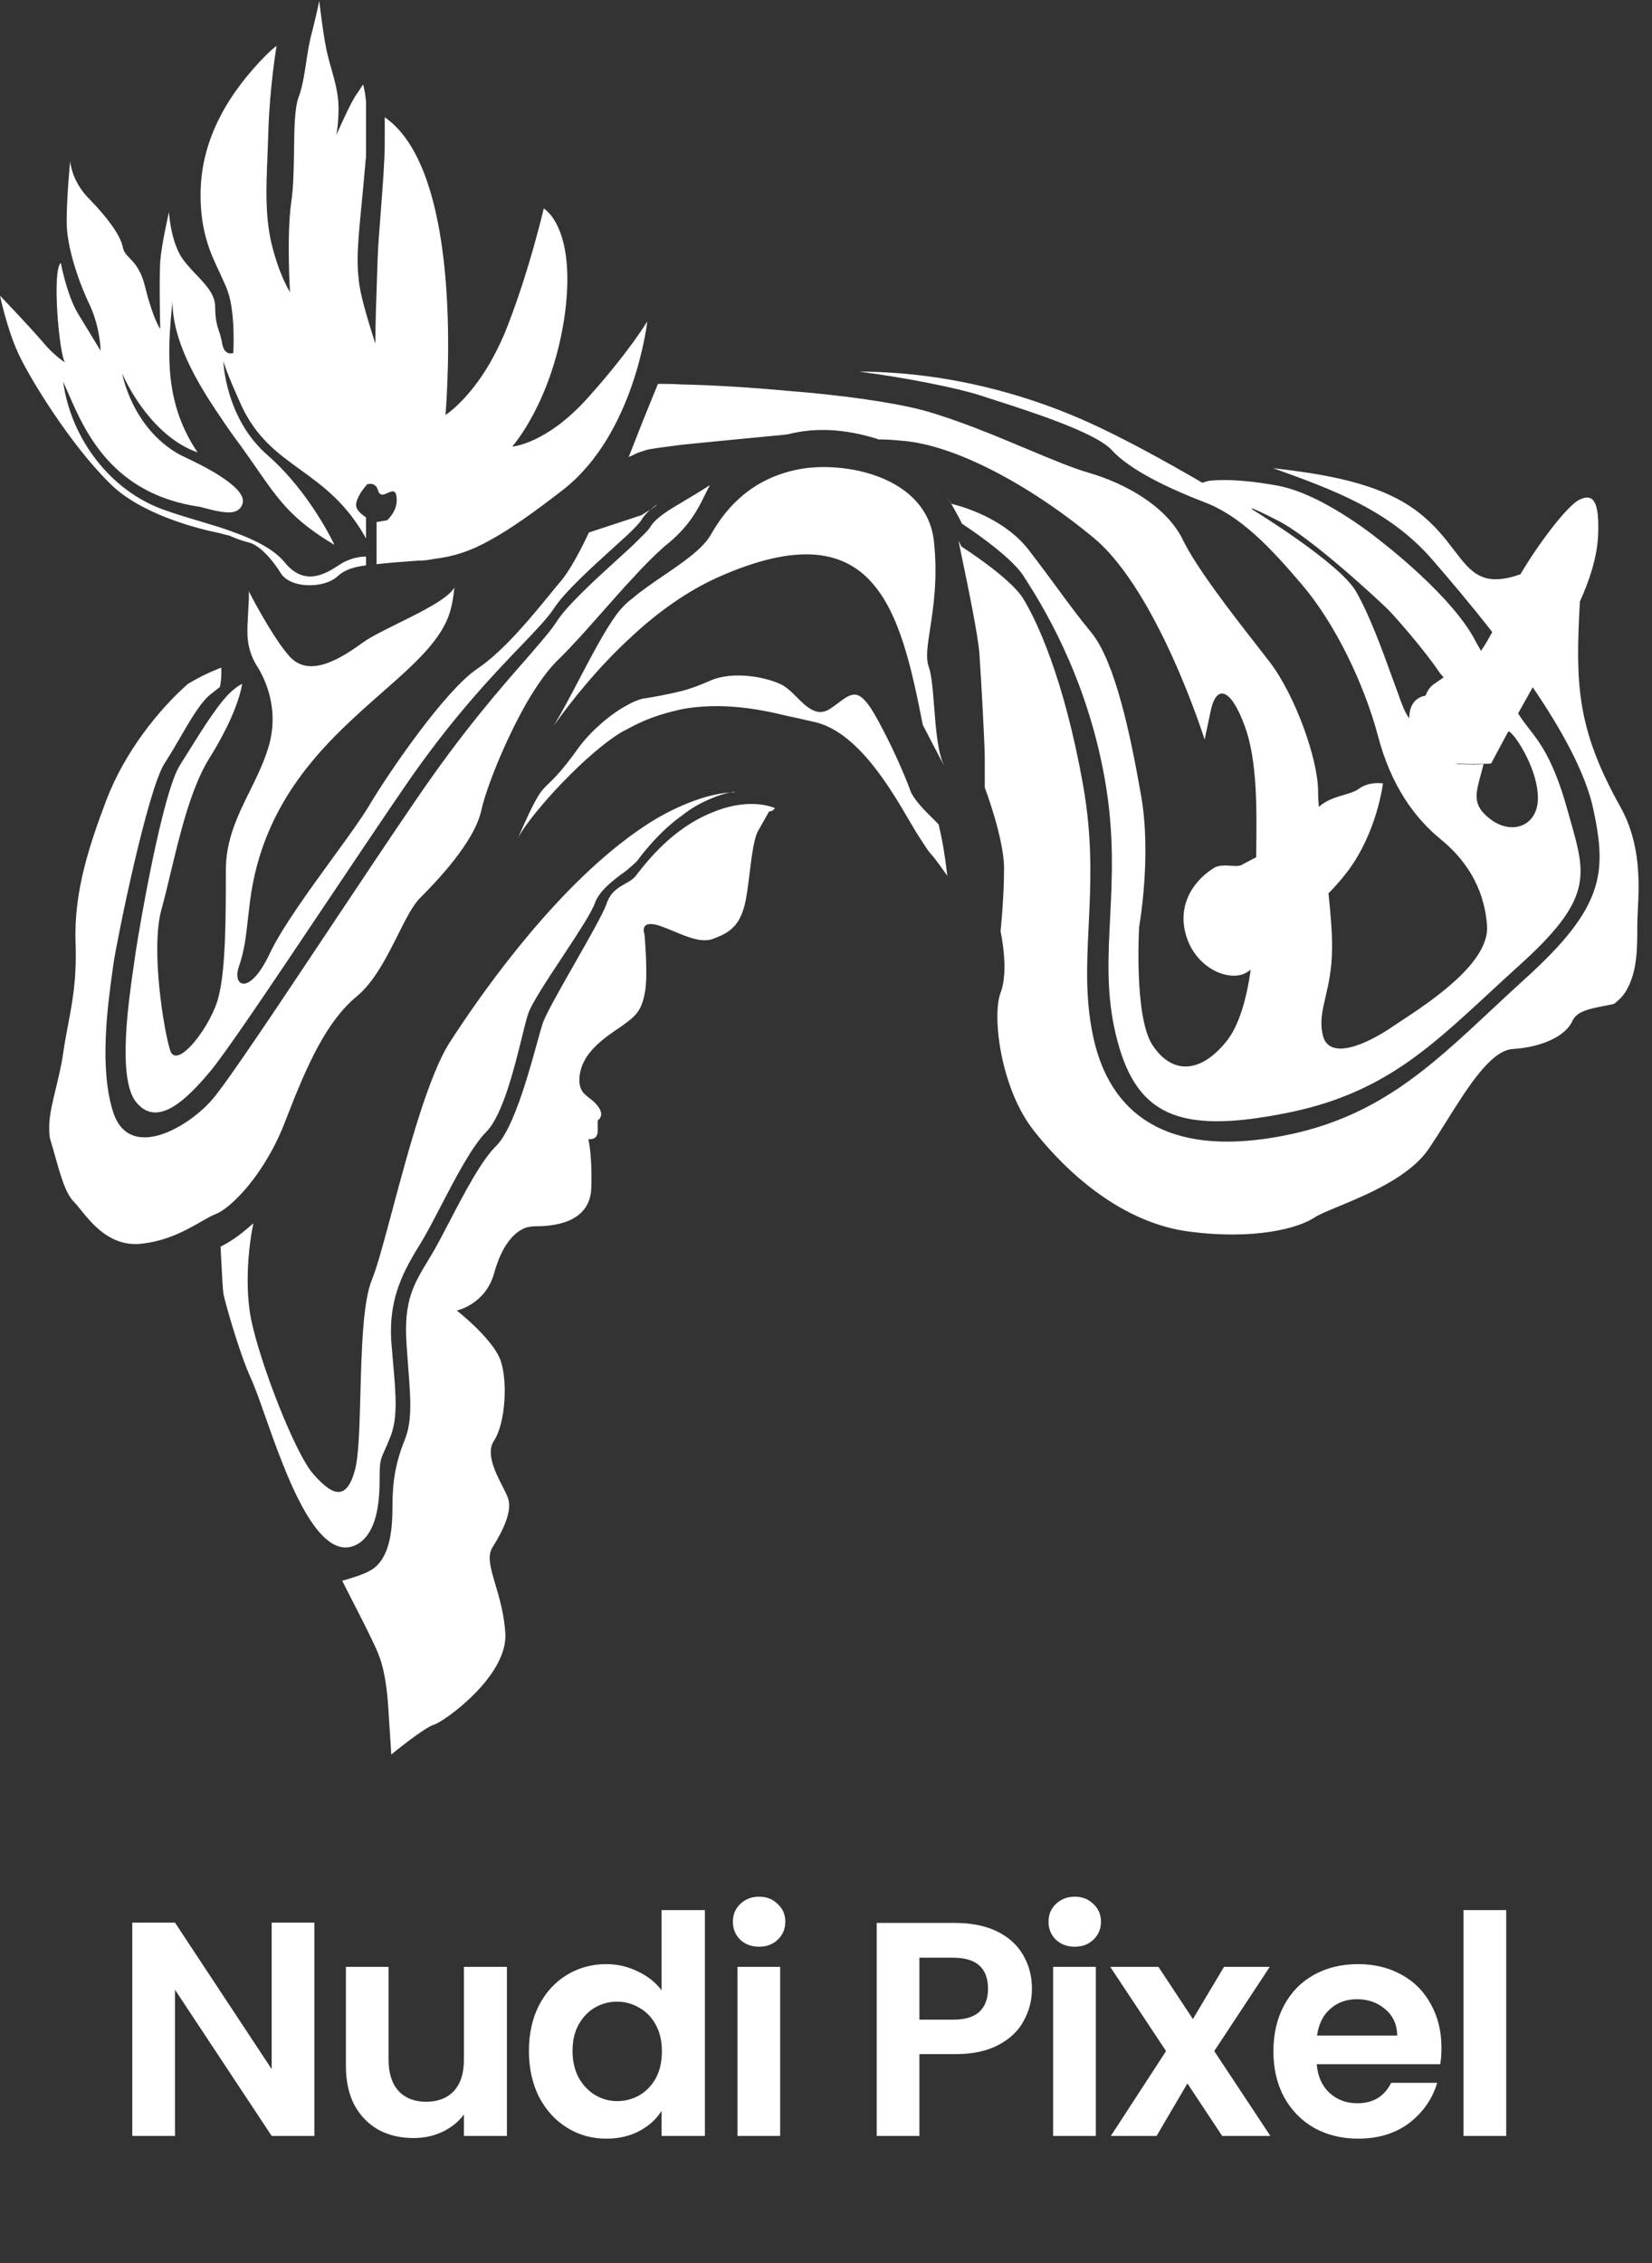 <svg width="65" height="89" viewBox="0 0 65 89" fill="none" xmlns="http://www.w3.org/2000/svg">
<rect x="0" y="0" width="65" height="89" fill="#333333" stroke="none"/>
<path fill-rule="evenodd" clip-rule="evenodd" d="M14.77 13.515C14.77 13.515 14.586 12.963 14.402 12.318C14.264 11.835 14.126 11.283 14.103 10.869C14.019 10.185 14.105 9.294 14.229 8.014C14.276 7.529 14.328 6.989 14.379 6.383C14.379 6.348 14.384 6.308 14.39 6.268C14.396 6.228 14.402 6.187 14.402 6.153V3.99C14.356 3.53 14.287 3.323 14.287 3.323L14.057 3.668C13.804 3.99 13.228 5.325 13.228 5.325C13.228 5.325 13.32 4.956 13.32 4.243C13.32 3.698 13.169 3.165 13.034 2.691C12.987 2.526 12.942 2.368 12.906 2.219C12.745 1.644 12.561 0.033 12.561 0.033C12.561 0.033 12.515 0.309 12.285 1.23C12.169 1.643 12.106 2.061 12.045 2.466C11.973 2.94 11.905 3.397 11.756 3.806C11.591 4.226 11.58 5.039 11.569 5.912C11.559 6.618 11.55 7.363 11.457 7.97C11.273 9.305 11.411 11.49 11.411 11.49C11.411 11.49 10.951 10.777 10.652 9.443C10.432 8.383 10.474 7.353 10.524 6.132C10.537 5.816 10.55 5.486 10.56 5.141C10.606 3.461 10.882 1.805 10.882 1.805C10.882 1.805 10.468 2.081 9.639 3.093C9.317 3.507 8.949 4.013 8.65 4.611C8.213 5.463 7.891 6.475 7.891 7.671C7.891 9.144 8.305 10.018 8.65 10.731C8.692 10.832 8.737 10.93 8.781 11.024C8.857 11.189 8.928 11.344 8.972 11.49C9.271 12.364 9.179 13.883 9.179 13.883C9.179 13.883 8.834 14.021 8.742 13.515C8.725 13.395 8.695 13.288 8.672 13.203C8.664 13.174 8.656 13.147 8.65 13.124C8.644 13.104 8.637 13.084 8.63 13.065C8.545 12.813 8.466 12.578 8.466 12.065C8.466 11.584 8.097 11.195 7.715 10.794C7.494 10.562 7.269 10.325 7.109 10.064C6.695 9.351 6.649 8.338 6.649 8.338C6.649 8.338 6.35 9.627 6.304 10.294C6.258 10.961 6.304 12.94 6.304 12.94C6.304 12.94 6.028 12.548 5.728 11.352C5.561 10.628 5.302 10.359 5.102 10.153C4.972 10.018 4.868 9.909 4.831 9.719C4.739 9.259 4.256 8.591 3.543 7.855C2.807 7.142 2.761 6.337 2.761 6.337C2.761 6.337 2.623 7.717 2.623 8.729C2.623 9.719 3.106 11.122 3.543 12.019C3.957 12.94 3.957 13.791 3.957 13.791C3.957 13.791 3.497 13.031 3.06 12.318C2.623 11.582 2.393 10.34 2.393 10.34C2.032 10.633 2.335 14.005 2.564 14.262C2.438 14.177 2.047 13.896 1.679 13.446C1.15 12.825 0 11.628 0 11.628C0 11.628 0.276 12.94 0.713 13.883C1.15 14.849 2.761 17.472 4.302 18.99C5.498 20.209 7.73 20.785 8.65 20.969C8.88 21.038 9.018 21.061 9.018 21.061C9.018 21.061 9.409 21.245 9.801 21.337C10.169 21.429 10.652 21.912 11.043 22.533C11.411 23.154 12.745 23.154 13.274 22.671C13.55 22.418 13.873 22.303 14.402 22.234V21.889C14.172 21.889 13.873 21.935 13.505 22.119C13.453 22.149 13.394 22.187 13.329 22.229C12.841 22.546 11.995 23.093 11.204 22.119C10.675 21.475 9.685 21.084 8.65 20.738C8.398 20.66 8.143 20.584 7.891 20.508C7.407 20.364 6.934 20.223 6.511 20.071C4.348 19.335 2.784 17.242 2.485 15.01C2.549 15.149 2.616 15.303 2.689 15.47C3.338 16.966 4.411 19.437 7.868 19.933C7.939 19.949 8.019 19.971 8.105 19.994C8.268 20.037 8.454 20.087 8.65 20.117C9.041 20.186 9.432 20.186 9.547 19.795C9.639 19.45 9.179 19.059 8.65 18.714C8.186 18.416 7.663 18.165 7.329 18.005C7.199 17.943 7.098 17.895 7.04 17.863C5.176 16.805 4.808 14.688 4.808 14.688C5.038 15.217 6.028 17.173 7.776 17.794C6.511 15.93 6.557 14.021 6.787 11.858C6.787 13.377 7.707 14.987 8.65 16.367C8.926 16.782 9.202 17.173 9.478 17.541C9.707 17.858 9.906 18.145 10.088 18.408C10.992 19.709 11.495 20.434 13.159 21.429C13.159 21.429 12.216 19.381 10.537 17.909C8.857 16.459 8.788 14.205 8.788 14.205C8.788 14.205 8.903 14.642 9.501 15.953C10.089 17.221 10.931 17.831 11.819 18.473C12.703 19.114 13.633 19.787 14.402 21.176V20.347C14.195 20.209 14.011 20.048 14.011 19.864C14.011 19.588 14.31 19.197 14.402 19.105L14.425 19.059C14.425 19.059 14.655 18.944 14.816 19.151L14.816 19.151C14.839 19.197 14.862 19.243 14.885 19.312C14.952 19.524 15.106 19.455 15.254 19.387C15.411 19.316 15.562 19.247 15.598 19.519C15.69 20.071 15.23 20.462 15.23 20.462L14.816 20.532V22.188C15.23 22.142 15.759 22.096 16.426 22.05C16.656 22.05 16.863 22.027 17.07 21.981C17.853 21.889 18.497 21.682 19.279 21.245C20.038 20.831 20.935 20.209 22.178 19.243C24.984 17.035 25.468 12.64 25.468 12.64C25.468 12.64 24.754 13.837 23.121 15.654C21.488 17.472 20.153 17.564 20.153 17.564C20.153 17.564 21.741 15.792 22.224 12.364C22.684 8.913 21.395 8.2 21.395 8.2C21.395 8.2 20.774 10.869 19.831 13.17C19.647 13.584 19.463 13.952 19.279 14.274C18.428 15.746 17.53 16.321 17.53 16.321C17.761 13.239 17.83 6.475 15.138 4.611V5.624C15.138 6.3 15.059 7.316 14.982 8.327C14.956 8.657 14.931 8.987 14.908 9.305C14.865 9.824 14.842 10.607 14.82 11.349C14.819 11.396 14.817 11.443 14.816 11.49C14.77 12.548 14.77 13.515 14.77 13.515ZM37.239 34.166L37.239 34.166C37.251 34.262 37.263 34.355 37.275 34.445C36.81 33.786 36.701 33.665 36.627 33.584C36.544 33.492 36.507 33.45 36.056 32.743C35.973 32.608 35.88 32.449 35.777 32.273C35.022 30.982 33.733 28.779 32.053 28.395C31.92 28.366 31.779 28.334 31.636 28.301L31.635 28.301L31.635 28.301C31.431 28.254 31.22 28.205 31.017 28.165C29.798 27.866 28.372 27.613 26.83 27.889C26.324 28.004 25.818 28.142 25.289 28.372C25.082 28.464 24.852 28.579 24.645 28.694L24.507 28.763C23.117 29.57 21.007 31.861 20.41 32.893L20.41 32.891L20.411 32.886L20.412 32.881C21.127 31.258 21.258 31.131 21.593 30.81C21.817 30.595 22.134 30.29 22.781 29.384C23.241 28.763 24 28.096 24.645 27.751C24.875 27.613 25.105 27.521 25.289 27.475H25.312C25.749 27.406 26.255 27.314 26.83 27.175C27.175 27.084 27.543 26.945 27.911 26.784C28.855 26.347 30.258 26.646 30.833 26.968C30.854 26.989 30.879 27.005 30.907 27.023C30.941 27.044 30.979 27.069 31.017 27.107C31.125 27.193 31.233 27.302 31.344 27.413C31.733 27.802 32.155 28.224 32.674 27.866C32.79 27.788 32.895 27.71 32.991 27.639L32.992 27.639L32.992 27.638L32.992 27.638C33.522 27.245 33.796 27.041 34.399 28.073C35.089 29.269 35.664 30.649 35.825 31.11C35.967 31.462 36.392 31.883 36.696 32.184C36.789 32.276 36.871 32.356 36.93 32.421C37.118 33.214 37.183 33.728 37.239 34.166ZM20.366 32.973C20.385 32.954 20.404 32.918 20.41 32.893C20.394 32.921 20.379 32.947 20.366 32.973ZM31.017 17.076C32.099 16.8 33.249 16.869 34.514 17.26L34.56 17.283C34.744 17.283 35.02 17.283 35.434 17.329C37.528 17.467 40.496 19.054 43.026 21.148C45.557 23.241 47.398 29.085 47.398 29.085L47.627 28.004C47.835 26.922 48.41 26.991 48.985 28.579C49.469 29.915 49.448 31.771 49.429 33.437V33.437V33.437V33.437V33.438V33.438L49.426 33.714C49.325 33.768 49.232 33.815 49.153 33.856C49.01 33.93 48.909 33.982 48.87 34.008C48.769 34.069 48.607 34.058 48.427 34.047C48.196 34.033 47.937 34.017 47.743 34.146C46.845 34.721 46.293 35.733 46.707 36.907C47.098 38.034 48.226 38.563 48.916 38.31C49.029 38.263 49.127 38.203 49.212 38.136C49.051 39.259 48.768 40.299 48.272 40.933C47.19 42.29 46.063 42.221 45.327 41.071C44.614 39.921 44.821 36.447 44.821 36.447C44.821 36.447 45.327 33.64 44.89 31.247C44.476 28.878 43.877 26.048 42.957 24.898C42.414 24.236 42.085 23.787 41.67 23.223L41.67 23.223L41.67 23.223L41.67 23.223C41.365 22.806 41.013 22.328 40.496 21.654C39.621 20.504 38.172 19.998 37.436 19.814C37.333 19.645 37.259 19.523 37.207 19.437C37.152 19.346 37.116 19.286 37.112 19.279C37.108 19.272 37.135 19.318 37.207 19.437C37.374 19.719 37.716 20.303 37.85 20.596C37.85 20.596 39.736 21.815 40.266 22.643L40.32 22.729C40.915 23.656 42.728 26.483 43.463 30.603C43.848 32.749 43.76 34.487 43.679 36.096C43.599 37.661 43.526 39.103 43.901 40.68C44.66 43.855 46.339 44.614 50.549 43.786C54.259 43.064 56.116 41.345 58.589 39.057C58.953 38.72 59.33 38.371 59.729 38.011C62.675 35.37 62.412 34.448 61.788 32.259C61.754 32.14 61.719 32.018 61.684 31.892C61.136 29.904 60.6 29.218 60.154 28.646L60.154 28.646L60.154 28.646C60.002 28.451 59.86 28.27 59.732 28.055C59.867 27.813 60.073 27.444 60.307 27.028C61.444 28.695 62.398 30.418 62.696 31.846C63.225 34.33 63.111 35.688 60.005 38.494C59.542 38.913 59.101 39.325 58.672 39.726L58.672 39.726L58.671 39.726L58.671 39.727C56.22 42.018 54.148 43.955 50.526 44.66C46.316 45.488 43.809 44.131 43.049 40.933C42.689 39.378 42.759 37.95 42.835 36.397V36.397C42.914 34.78 42.999 33.028 42.612 30.856C41.853 26.623 40.772 24.369 40.243 23.517C39.713 22.689 37.827 21.493 37.827 21.493L37.712 21.263C37.722 21.324 37.766 21.534 37.829 21.833C38.05 22.888 38.504 25.055 38.54 25.772C38.609 26.761 38.747 29.315 38.747 29.798V30.971C38.747 30.971 39.506 32.973 39.506 34.146C39.506 35.319 39.368 36.631 39.368 36.631C39.368 36.631 39.713 38.149 39.368 39.047C39.023 39.944 39.368 42.842 40.703 44.499C42.014 46.155 44.154 48.088 46.776 48.433C49.376 48.778 51.101 48.295 51.722 47.881C51.893 47.767 52.231 47.627 52.652 47.452L52.653 47.452L52.653 47.452L52.653 47.452L52.653 47.452L52.653 47.452L52.653 47.452C53.764 46.992 55.458 46.29 56.209 45.189C56.435 44.856 56.669 44.484 56.907 44.105C57.755 42.752 58.659 41.309 59.522 41.255C60.626 41.186 61.592 40.772 61.868 40.151C62.039 39.77 62.541 39.673 63.126 39.559L63.127 39.559L63.128 39.559C63.25 39.536 63.375 39.511 63.502 39.484C63.686 39.346 63.847 39.184 63.962 39.001C64.422 38.241 64.422 37.344 64.422 36.378C64.422 36.209 64.432 36.013 64.442 35.793V35.792C64.494 34.75 64.572 33.193 63.755 31.731C62.018 28.625 61.987 26.863 62.163 23.656C62.499 22.918 62.846 21.95 62.88 21.033C62.926 19.814 62.742 19.331 62.098 19.676C61.597 19.973 60.496 21.438 59.824 22.585C58.336 23.107 57.886 22.518 57.214 21.639C56.862 21.178 56.449 20.638 55.795 20.136C54.276 18.962 52.022 18.64 50.089 18.41C52.459 19.261 54.667 20.067 56.347 21.999C57.007 22.758 57.853 23.753 58.714 24.857C58.567 25.132 58.418 25.387 58.271 25.597C58.213 25.485 58.154 25.387 58.095 25.289C57.221 23.494 54.391 21.332 54.391 21.332C54.391 21.332 52.137 19.445 50.273 19.1C48.387 18.755 47.535 18.916 47.535 18.916L47.305 18.985C47.305 18.985 44.131 17.099 42.037 16.271C39.944 15.419 37.574 14.821 35.112 14.66C34.744 14.637 34.307 14.614 33.801 14.614C35.757 14.867 37.735 15.281 38.517 15.534C38.662 15.582 38.832 15.636 39.022 15.697L39.022 15.697L39.023 15.697C40.492 16.167 43.108 17.004 43.739 17.697C44.453 18.479 45.948 19.192 47.374 19.745C48.801 20.274 49.997 21.539 51.262 23.034C52.528 24.53 53.655 26.853 54.207 28.901C54.736 30.948 55.703 32.191 56.646 32.973C57.612 33.755 58.394 34.837 58.509 36.401C58.618 37.864 56.262 39.409 55.038 40.212L55.038 40.212L55.037 40.213L55.032 40.216L54.934 40.281L54.851 40.335C53.724 41.117 52.275 41.715 52.045 40.703C51.926 40.183 52.027 39.755 52.152 39.218C52.271 38.709 52.413 38.102 52.413 37.229C52.413 36.633 52.352 35.898 52.271 35.136C52.537 34.861 52.791 34.574 53.011 34.284C54.184 32.743 54.414 30.81 54.414 30.81C54.414 30.81 53.885 30.718 53.471 31.017C53.329 31.128 53.119 31.19 52.885 31.259C52.56 31.354 52.19 31.463 51.89 31.734C51.871 31.497 51.861 31.286 51.861 31.11C51.861 29.867 50.963 27.337 49.951 26.025C49.809 25.842 49.653 25.641 49.488 25.429L49.487 25.428L49.483 25.424L49.483 25.424L49.483 25.423L49.483 25.423C48.467 24.12 47.099 22.366 46.546 21.24C45.902 19.906 44.269 19.008 42.842 18.594C42.219 18.416 41.357 18.055 40.391 17.65L40.391 17.65C39.11 17.113 37.646 16.5 36.309 16.133C35.089 15.811 33.065 15.534 31.017 15.373C29.522 15.235 28.003 15.143 26.83 15.12C26.485 15.097 26.163 15.097 25.887 15.097L25.289 16.57L24.737 17.973C24.842 17.929 24.904 17.899 24.957 17.873C25.042 17.83 25.104 17.8 25.289 17.743C25.312 17.732 25.335 17.726 25.358 17.72C25.381 17.714 25.404 17.709 25.427 17.697C25.588 17.651 26.117 17.582 26.83 17.49C27.853 17.386 29.216 17.256 30.131 17.168L30.132 17.168C30.43 17.14 30.681 17.116 30.856 17.099C30.877 17.099 30.898 17.094 30.92 17.089C30.948 17.083 30.979 17.076 31.017 17.076ZM58.67 30.028L59.344 28.767C59.362 28.778 59.369 28.775 59.375 28.773C59.389 28.768 59.4 28.764 59.522 28.901C59.729 29.108 60.511 30.304 60.511 31.386C60.511 32.467 59.522 32.858 58.67 32.237C57.931 31.692 58.047 31.262 58.254 30.501L58.254 30.501L58.254 30.501L58.254 30.501C58.292 30.363 58.332 30.214 58.371 30.051C58.118 30.074 57.98 30.074 57.405 30.051C57.353 30.047 57.294 30.036 57.231 30.02C57.259 30.024 57.286 30.026 57.313 30.028C58.026 30.074 58.67 30.028 58.67 30.028ZM56.093 27.36C56.093 27.36 55.442 27.404 55.449 28.25C55.267 28.011 55.139 27.647 55.014 27.293L54.989 27.221C54.929 27.063 54.853 26.852 54.765 26.609L54.765 26.608L54.764 26.607L54.764 26.607C54.419 25.651 53.887 24.18 53.356 23.265C52.712 22.137 49.284 20.044 49.284 20.044C49.284 20.044 48.939 19.791 50.25 20.458C51.562 21.102 54.322 23.679 54.621 23.978C54.92 24.277 56.117 25.657 56.6 26.393C56.641 26.455 56.719 26.554 56.801 26.64C56.666 26.73 56.551 26.811 56.462 26.876C56.185 27.038 56.093 27.36 56.093 27.36ZM26.83 31.685C27.462 31.411 28.093 31.214 28.725 31.165C28.506 31.211 28.28 31.277 28.026 31.386C27.566 31.57 27.175 31.8 26.83 32.076C26.117 32.582 25.611 33.18 25.289 33.571C25.236 33.635 25.192 33.694 25.154 33.745L25.154 33.745L25.154 33.745L25.154 33.745L25.154 33.746L25.154 33.746L25.154 33.746C25.11 33.806 25.073 33.856 25.036 33.893C24.959 33.969 24.852 34.061 24.726 34.169L24.725 34.169L24.725 34.169L24.725 34.169L24.645 34.238L24.582 34.284C24.151 34.601 23.578 35.022 23.402 35.527C23.279 35.886 22.706 36.755 22.125 37.637C21.515 38.561 20.897 39.498 20.78 39.875C20.716 40.06 20.635 40.389 20.536 40.791C20.24 41.991 19.783 43.844 19.146 44.499C18.57 45.075 17.91 46.346 17.337 47.449C17.063 47.977 16.808 48.467 16.593 48.824C15.925 49.905 15.281 50.987 15.396 52.758C15.419 53.048 15.443 53.32 15.465 53.576C15.58 54.885 15.658 55.781 15.35 56.531C15.261 56.754 15.191 56.911 15.135 57.035C14.963 57.42 14.936 57.479 14.936 58.211C14.936 59.177 14.798 60.281 14.085 60.718C12.52 61.617 11.237 57.975 10.421 55.661C10.194 55.015 10.002 54.473 9.852 54.161C9.415 53.195 8.863 51.24 8.794 50.895C8.762 50.703 8.73 50.043 8.705 49.544C8.695 49.325 8.685 49.136 8.678 49.031C9.024 48.847 9.346 48.663 9.967 48.111V48.134C9.921 48.295 9.553 50.181 9.875 51.861C10.22 53.586 11.623 57.198 12.336 57.98C13.027 58.763 13.625 59.108 13.97 57.796C14.116 57.252 14.146 56.097 14.18 54.834C14.226 53.104 14.278 51.17 14.637 50.319C14.841 49.818 15.114 48.8 15.436 47.597C16.06 45.267 16.87 42.246 17.72 40.956C18.732 39.392 21.47 35.389 24.645 32.996C24.852 32.835 25.082 32.674 25.289 32.536C25.795 32.191 26.301 31.915 26.83 31.685ZM28.725 31.165C28.784 31.153 28.842 31.142 28.901 31.133V31.155C28.842 31.157 28.783 31.161 28.725 31.165ZM25.289 20.228C25.413 20.153 25.513 20.091 25.592 20.04C25.494 20.126 25.384 20.237 25.289 20.366C25.277 20.389 25.266 20.406 25.254 20.423L25.254 20.423C25.243 20.441 25.231 20.458 25.22 20.481C25.151 20.573 24.944 20.803 24.645 21.079C24.505 21.207 24.348 21.349 24.18 21.501L24.18 21.501L24.18 21.501C23.329 22.271 22.215 23.278 21.792 23.932C21.55 24.302 21.106 24.765 20.51 25.387L20.51 25.387C19.403 26.541 17.773 28.24 15.948 30.902C14.962 32.341 13.829 34.032 12.733 35.667L12.732 35.668C10.709 38.686 8.815 41.512 8.218 42.198C7.321 43.257 6.171 44.384 5.343 43.326C4.612 42.392 5.063 39.33 5.274 37.894C5.302 37.701 5.326 37.538 5.343 37.413C5.504 36.355 6.401 31.133 7.091 30.074C7.185 29.925 7.282 29.769 7.382 29.608L7.383 29.608C7.993 28.628 8.694 27.502 9.208 27.107C9.346 26.991 9.461 26.922 9.53 26.899C9.323 28.05 8.494 29.407 8.264 29.775C7.523 30.93 7.066 32.847 6.7 34.384L6.7 34.384C6.577 34.899 6.464 35.37 6.355 35.757C5.918 37.321 6.447 40.542 6.7 41.324C6.976 42.106 8.356 40.289 8.609 39.162C8.886 38.034 8.886 36.033 8.886 34.215C8.886 33.021 9.36 32.059 9.832 31.104C10.087 30.587 10.341 30.071 10.519 29.522C11.048 27.958 10.427 26.715 10.151 26.255C9.967 25.979 9.76 25.565 9.737 24.967C9.726 24.733 9.747 24.369 9.766 24.033V24.033L9.766 24.033L9.766 24.033C9.787 23.675 9.806 23.348 9.783 23.241C10.174 24.001 10.887 25.266 11.416 25.841C12.221 26.692 13.487 25.841 14.315 25.243C14.618 25.032 15.124 24.782 15.664 24.515C16.599 24.053 17.633 23.541 17.881 23.103L17.867 23.211C17.804 23.71 17.735 24.254 17.306 24.898C16.812 25.67 15.975 26.407 15.033 27.235C12.942 29.073 10.336 31.365 9.829 35.504C9.801 35.727 9.778 35.931 9.757 36.121C9.672 36.884 9.613 37.407 9.392 38.034C9.139 38.816 9.829 39.162 10.611 37.505C11.089 36.494 12.149 35.036 13.081 33.756L13.081 33.756C13.675 32.94 14.217 32.195 14.522 31.685C15.304 30.373 17.49 27.175 18.778 26.301C19.815 25.61 20.953 24.213 21.646 23.363L21.646 23.363C21.829 23.139 21.98 22.952 22.091 22.827C22.597 22.206 23.172 20.941 23.172 20.941L24.645 20.458L25.266 20.251L25.289 20.228ZM25.845 19.855C25.824 19.861 25.719 19.929 25.592 20.04C25.802 19.905 25.866 19.849 25.845 19.855ZM26.112 22.634C25.672 22.933 25.233 23.232 24.875 23.541C24.622 23.725 24.438 23.932 24.277 24.139C23.813 24.766 23.293 25.757 22.788 26.719C22.441 27.38 22.101 28.027 21.792 28.533C22.482 27.567 23.54 26.232 24.875 25.013C25.864 24.093 27.037 23.241 28.28 22.689C34.422 19.975 35.411 23.932 36.309 28.51L37.16 30.143C36.896 29.629 36.822 28.663 36.754 27.788V27.788C36.703 27.135 36.657 26.534 36.539 26.209C36.419 25.88 36.494 25.39 36.595 24.732C36.727 23.875 36.902 22.731 36.746 21.286C36.47 18.732 33.226 18.111 31.431 18.456C29.637 18.801 28.602 19.906 27.981 21.01C27.658 21.582 26.885 22.108 26.112 22.634ZM23.706 24.058L23.706 24.058L23.706 24.058C23.103 24.741 22.506 25.417 21.976 25.933C21.562 26.324 21.125 26.945 20.711 27.658C19.86 29.154 19.123 31.017 18.939 31.868C18.663 33.111 17.214 34.629 16.524 35.319C16.238 35.605 15.964 36.151 15.658 36.762C15.224 37.626 14.726 38.618 14.039 39.184C12.866 40.151 12.107 41.807 11.255 44.016C10.427 46.224 9.047 47.535 8.495 47.742C8.338 47.801 8.147 47.91 7.922 48.039L7.922 48.039L7.922 48.04C7.354 48.365 6.564 48.817 5.527 48.916C4.345 49.028 3.623 48.132 3.171 47.572C3.069 47.445 2.981 47.336 2.904 47.259C2.581 46.937 2.384 46.236 2.182 45.518C2.125 45.315 2.068 45.11 2.007 44.913C1.961 44.775 1.938 44.637 1.938 44.476V44.246C1.951 43.817 2.067 43.339 2.196 42.81C2.302 42.374 2.417 41.902 2.49 41.393C2.548 40.987 2.617 40.624 2.685 40.268C2.858 39.354 3.023 38.485 2.973 37.045C2.904 35.043 3.525 33.203 4.216 31.385C4.929 29.568 6.217 27.934 7.39 26.899C7.982 26.548 8.336 26.404 8.56 26.314C8.614 26.292 8.661 26.273 8.702 26.255C8.725 26.508 8.702 26.738 8.656 27.014L8.334 27.267C7.926 27.565 7.529 28.248 7.098 28.988L7.098 28.988L7.098 28.988L7.098 28.989C6.898 29.334 6.69 29.691 6.47 30.028C5.803 31.086 4.63 36.815 4.469 37.873C4.456 37.973 4.439 38.089 4.421 38.219C4.246 39.476 3.885 42.056 4.469 43.785C5.136 45.695 7.459 44.292 8.357 43.233C8.932 42.572 10.845 39.701 12.884 36.642C14.109 34.804 15.379 32.899 16.432 31.362C18.226 28.74 19.699 27.06 20.711 25.91C20.802 25.803 20.889 25.702 20.973 25.605C21.395 25.116 21.715 24.745 21.907 24.438C22.322 23.797 23.416 22.8 24.317 21.98L24.317 21.98L24.317 21.98L24.317 21.98L24.317 21.98C24.516 21.8 24.705 21.628 24.875 21.47C24.961 21.384 25.044 21.302 25.121 21.227C25.332 21.02 25.498 20.858 25.565 20.757C25.79 20.371 26.25 20.098 26.93 19.694C27.224 19.519 27.56 19.32 27.935 19.077C27.866 19.202 27.802 19.331 27.736 19.465L27.736 19.465L27.736 19.465L27.736 19.465L27.736 19.465C27.447 20.05 27.113 20.726 26.14 21.493C25.772 21.815 25.335 22.252 24.875 22.758C24.494 23.166 24.099 23.613 23.706 24.058L23.706 24.058ZM20.711 42.474C20.878 41.933 21.024 41.407 21.14 40.987C21.231 40.658 21.304 40.395 21.355 40.243C21.481 39.875 22.045 38.885 22.609 37.896C23.172 36.907 23.736 35.918 23.863 35.55C24.017 35.085 24.314 34.916 24.598 34.755L24.598 34.755C24.694 34.7 24.788 34.647 24.875 34.583C24.89 34.568 24.905 34.555 24.921 34.542L24.921 34.542L24.921 34.542C24.951 34.517 24.982 34.491 25.013 34.445C25.038 34.414 25.069 34.375 25.104 34.33L25.104 34.33C25.491 33.838 26.487 32.571 28.004 31.96C29.315 31.408 30.189 31.662 30.488 31.776C30.419 31.915 30.258 31.915 30.258 31.915C30.258 31.915 30.12 32.168 29.844 32.651C29.666 32.938 29.578 33.658 29.492 34.358L29.492 34.358C29.433 34.834 29.376 35.302 29.292 35.618C29.085 36.401 28.717 36.677 28.096 36.907C27.648 37.096 27.111 36.874 26.532 36.634C26.337 36.553 26.136 36.47 25.933 36.401C25.128 36.148 25.358 36.746 25.358 36.746C25.358 36.746 25.519 38.448 25.358 39.115C25.266 39.553 25.151 39.783 24.875 40.036C24.714 40.174 24.53 40.312 24.254 40.496C23.471 41.025 22.896 41.554 22.804 42.313C22.756 42.846 22.946 42.994 23.182 43.178C23.283 43.256 23.392 43.34 23.494 43.464C23.84 43.878 23.517 44.062 23.517 44.062V44.476C23.517 44.867 23.149 44.798 23.149 44.798C23.149 44.798 23.31 45.419 23.264 46.753C23.195 48.111 21.746 48.226 21.079 48.226C20.941 48.226 20.826 48.249 20.711 48.272L20.711 48.272C20.182 48.456 19.721 49.054 19.445 50.066C19.1 51.309 17.973 51.539 17.973 51.539C17.973 51.539 19.33 52.597 19.675 53.448C19.997 54.276 19.883 55.979 19.445 56.646C19.104 57.141 19.485 57.89 19.77 58.45C19.869 58.644 19.956 58.816 19.997 58.947C20.159 59.453 19.767 60.235 19.376 60.856C19.161 61.198 19.302 61.673 19.491 62.311C19.645 62.832 19.831 63.461 19.883 64.215C19.998 65.917 17.467 67.712 17.076 67.827C16.685 67.942 15.396 69 15.396 69L15.281 67.206C15.18 65.624 14.918 65.079 14.699 64.625C14.67 64.564 14.641 64.505 14.614 64.445C14.503 64.2 14.026 63.267 13.516 62.27L13.464 62.167C13.878 62.052 14.315 61.914 14.591 61.753C15.327 61.316 15.442 60.235 15.442 59.246C15.442 58.279 15.557 57.543 15.925 56.623C16.226 55.891 16.159 55.02 16.061 53.762L16.061 53.762C16.039 53.478 16.016 53.175 15.995 52.85C15.884 51.152 16.26 50.532 16.879 49.511L16.961 49.376C17.172 49.027 17.419 48.552 17.687 48.038L17.687 48.038L17.687 48.038L17.687 48.038C18.266 46.926 18.939 45.633 19.537 45.051C19.974 44.614 20.389 43.51 20.711 42.474Z" fill="white"/>
<path d="M12.369 84H10.689L6.885 78.252V84H5.205V75.612H6.885L10.689 81.372V75.612H12.369V84ZM19.945 77.352V84H18.253V83.16C18.038 83.448 17.753 83.676 17.401 83.844C17.058 84.004 16.681 84.084 16.273 84.084C15.754 84.084 15.293 83.976 14.893 83.76C14.493 83.536 14.178 83.212 13.945 82.788C13.722 82.356 13.61 81.844 13.61 81.252V77.352H15.29V81.012C15.29 81.54 15.421 81.948 15.685 82.236C15.95 82.516 16.309 82.656 16.765 82.656C17.23 82.656 17.593 82.516 17.858 82.236C18.122 81.948 18.253 81.54 18.253 81.012V77.352H19.945ZM20.811 80.652C20.811 79.98 20.943 79.384 21.207 78.864C21.479 78.344 21.847 77.944 22.311 77.664C22.775 77.384 23.291 77.244 23.859 77.244C24.291 77.244 24.703 77.34 25.095 77.532C25.487 77.716 25.799 77.964 26.031 78.276V75.12H27.735V84H26.031V83.016C25.823 83.344 25.531 83.608 25.155 83.808C24.779 84.008 24.343 84.108 23.847 84.108C23.287 84.108 22.775 83.964 22.311 83.676C21.847 83.388 21.479 82.984 21.207 82.464C20.943 81.936 20.811 81.332 20.811 80.652ZM26.043 80.676C26.043 80.268 25.963 79.92 25.803 79.632C25.643 79.336 25.427 79.112 25.155 78.96C24.883 78.8 24.591 78.72 24.279 78.72C23.967 78.72 23.679 78.796 23.415 78.948C23.151 79.1 22.935 79.324 22.767 79.62C22.607 79.908 22.527 80.252 22.527 80.652C22.527 81.052 22.607 81.404 22.767 81.708C22.935 82.004 23.151 82.232 23.415 82.392C23.687 82.552 23.975 82.632 24.279 82.632C24.591 82.632 24.883 82.556 25.155 82.404C25.427 82.244 25.643 82.02 25.803 81.732C25.963 81.436 26.043 81.084 26.043 80.676ZM29.868 76.56C29.572 76.56 29.324 76.468 29.124 76.284C28.932 76.092 28.836 75.856 28.836 75.576C28.836 75.296 28.932 75.064 29.124 74.88C29.324 74.688 29.572 74.592 29.868 74.592C30.164 74.592 30.408 74.688 30.6 74.88C30.8 75.064 30.9 75.296 30.9 75.576C30.9 75.856 30.8 76.092 30.6 76.284C30.408 76.468 30.164 76.56 29.868 76.56ZM30.696 77.352V84H29.016V77.352H30.696ZM40.603 78.216C40.603 78.664 40.495 79.084 40.279 79.476C40.071 79.868 39.739 80.184 39.283 80.424C38.835 80.664 38.267 80.784 37.579 80.784H36.175V84H34.495V75.624H37.579C38.227 75.624 38.779 75.736 39.235 75.96C39.691 76.184 40.031 76.492 40.255 76.884C40.487 77.276 40.603 77.72 40.603 78.216ZM37.507 79.428C37.971 79.428 38.315 79.324 38.539 79.116C38.763 78.9 38.875 78.6 38.875 78.216C38.875 77.4 38.419 76.992 37.507 76.992H36.175V79.428H37.507ZM42.288 76.56C41.992 76.56 41.744 76.468 41.544 76.284C41.352 76.092 41.256 75.856 41.256 75.576C41.256 75.296 41.352 75.064 41.544 74.88C41.744 74.688 41.992 74.592 42.288 74.592C42.584 74.592 42.828 74.688 43.02 74.88C43.22 75.064 43.32 75.296 43.32 75.576C43.32 75.856 43.22 76.092 43.02 76.284C42.828 76.468 42.584 76.56 42.288 76.56ZM43.116 77.352V84H41.436V77.352H43.116ZM48.088 84L46.72 81.936L45.508 84H43.708L45.88 80.664L43.684 77.352H45.58L46.936 79.404L48.16 77.352H49.96L47.776 80.664L49.984 84H48.088ZM56.716 80.532C56.716 80.772 56.7 80.988 56.668 81.18H51.808C51.848 81.66 52.016 82.036 52.312 82.308C52.608 82.58 52.972 82.716 53.404 82.716C54.028 82.716 54.472 82.448 54.736 81.912H56.548C56.356 82.552 55.988 83.08 55.444 83.496C54.9 83.904 54.232 84.108 53.44 84.108C52.8 84.108 52.224 83.968 51.712 83.688C51.208 83.4 50.812 82.996 50.524 82.476C50.244 81.956 50.104 81.356 50.104 80.676C50.104 79.988 50.244 79.384 50.524 78.864C50.804 78.344 51.196 77.944 51.7 77.664C52.204 77.384 52.784 77.244 53.44 77.244C54.072 77.244 54.636 77.38 55.132 77.652C55.636 77.924 56.024 78.312 56.296 78.816C56.576 79.312 56.716 79.884 56.716 80.532ZM54.976 80.052C54.968 79.62 54.812 79.276 54.508 79.02C54.204 78.756 53.832 78.624 53.392 78.624C52.976 78.624 52.624 78.752 52.336 79.008C52.056 79.256 51.884 79.604 51.82 80.052H54.976ZM59.263 75.12V84H57.583V75.12H59.263Z" fill="white"/>
</svg>
